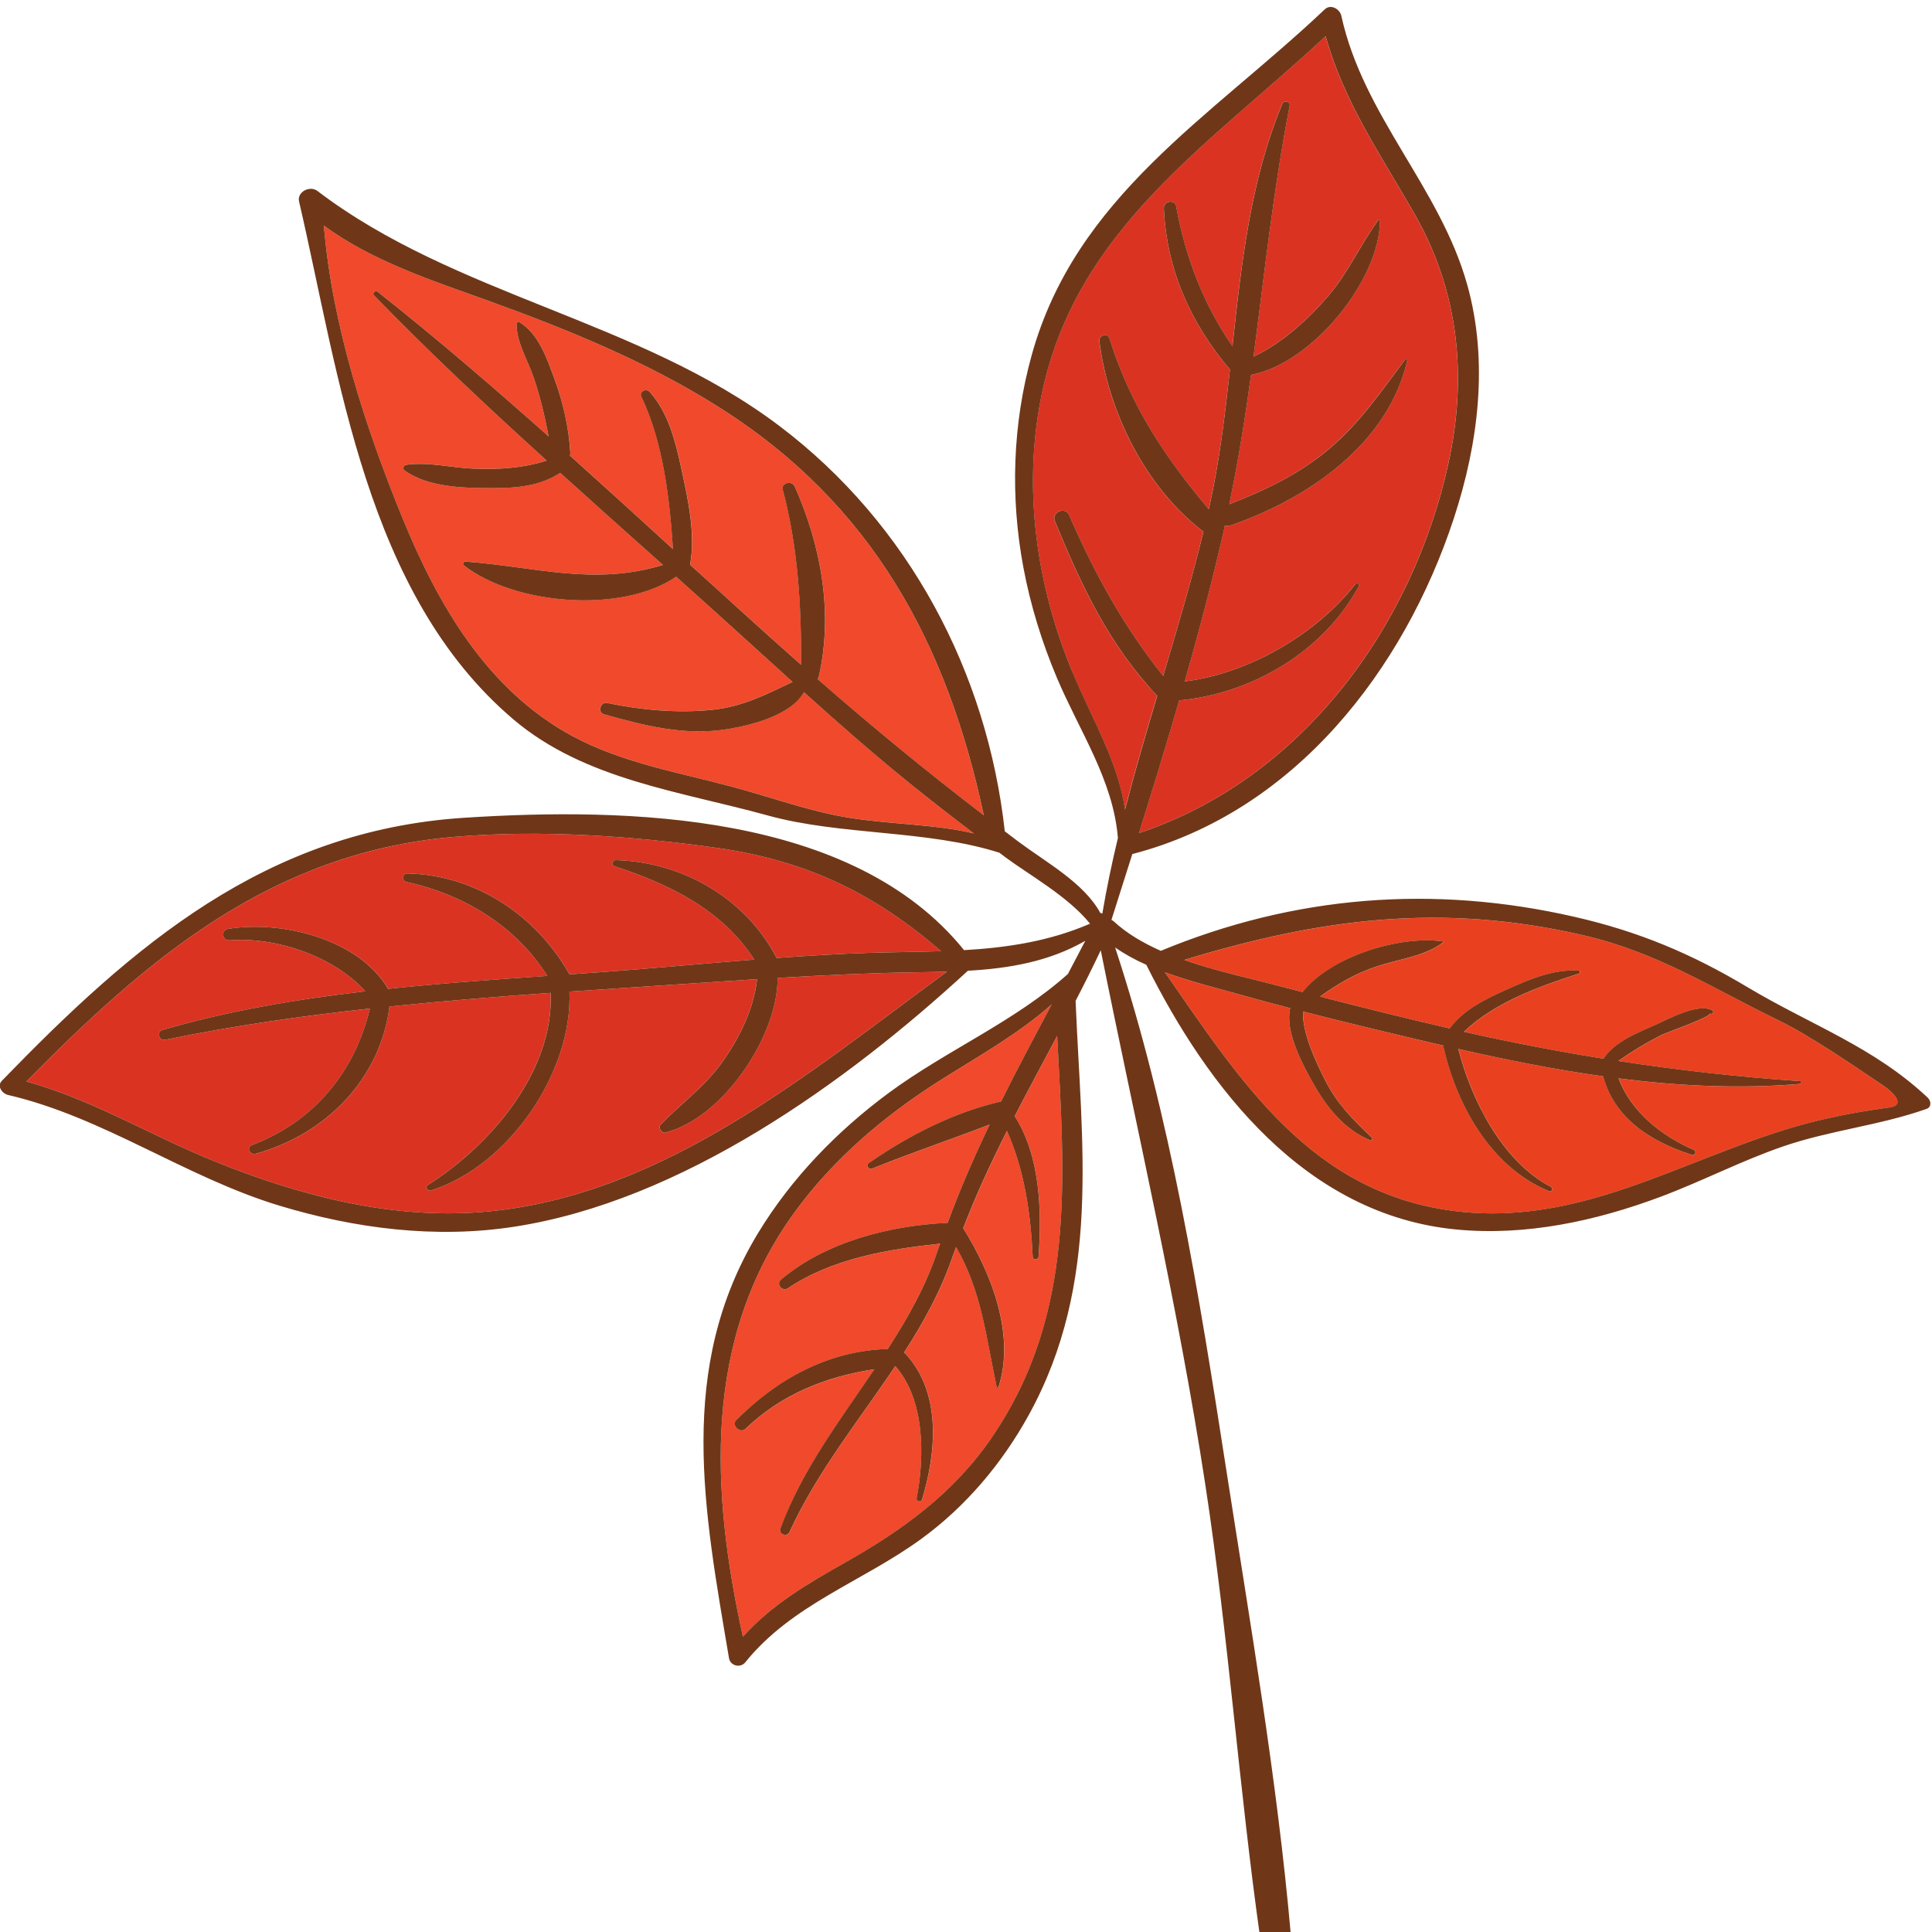 <?xml version="1.0" encoding="UTF-8" standalone="no"?>
<!-- Created with Inkscape (http://www.inkscape.org/) -->

<svg
   width="48"
   height="48"
   viewBox="0 0 48 48"
   version="1.1"
   id="svg1"
   inkscape:version="1.3 (0e150ed, 2023-07-21)"
   sodipodi:docname="leaf9.svg"
   xmlns:inkscape="http://www.inkscape.org/namespaces/inkscape"
   xmlns:sodipodi="http://sodipodi.sourceforge.net/DTD/sodipodi-0.dtd"
   xmlns="http://www.w3.org/2000/svg"
   xmlns:svg="http://www.w3.org/2000/svg">
  <sodipodi:namedview
     id="namedview1"
     pagecolor="#505050"
     bordercolor="#ffffff"
     borderopacity="1"
     inkscape:showpageshadow="0"
     inkscape:pageopacity="0"
     inkscape:pagecheckerboard="1"
     inkscape:deskcolor="#505050"
     inkscape:document-units="px"
     inkscape:zoom="11.85877"
     inkscape:cx="48.951114"
     inkscape:cy="28.628601"
     inkscape:window-width="1920"
     inkscape:window-height="1011"
     inkscape:window-x="0"
     inkscape:window-y="0"
     inkscape:window-maximized="1"
     inkscape:current-layer="layer1" />
  <defs
     id="defs1" />
  <g
     inkscape:label="Layer 1"
     inkscape:groupmode="layer"
     id="layer1">
    <path
       d="m 28.749,17.288 c -1.207,-1.283 -1.878,-2.728 -2.542,-4.34 -0.092,-0.224 0.257,-0.372 0.354,-0.15 0.627,1.442 1.355,2.77 2.336,3.994 0.356,-1.19 0.709,-2.38 1.001,-3.583 -1.455,-1.109 -2.368,-2.992 -2.587,-4.74 -0.017,-0.137 0.204,-0.208 0.248,-0.068 0.524,1.675 1.372,2.94 2.47,4.25 0.006,-0.027 0.013,-0.054 0.019,-0.081 0.246,-1.102 0.384,-2.242 0.509,-3.389 -0.983,-1.161 -1.572,-2.486 -1.642,-4.002 -0.009,-0.192 0.272,-0.237 0.307,-0.042 0.225,1.243 0.674,2.425 1.397,3.465 0.221,-2.062 0.451,-4.129 1.239,-6.022 0.04,-0.096 0.203,-0.058 0.182,0.047 -0.403,2.063 -0.624,4.152 -0.899,6.233 0.719,-0.338 1.361,-0.928 1.858,-1.508 0.501,-0.585 0.797,-1.273 1.245,-1.886 0.014,-0.02 0.041,-0.004 0.04,0.016 -0.008,1.464 -1.671,3.542 -3.204,3.832 -0.147,1.076 -0.321,2.148 -0.54,3.213 0.905,-0.352 1.749,-0.753 2.493,-1.386 0.76,-0.646 1.284,-1.422 1.873,-2.206 0.017,-0.023 0.06,-0.008 0.054,0.021 -0.471,2.064 -2.451,3.428 -4.382,4.096 -0.054,0.019 -0.103,0.016 -0.148,0.006 -0.009,0.038 -0.015,0.077 -0.024,0.115 -0.288,1.258 -0.618,2.51 -0.973,3.757 1.603,-0.199 3.273,-1.179 4.24,-2.418 0.034,-0.043 0.113,-0.002 0.086,0.048 -0.858,1.597 -2.617,2.669 -4.464,2.842 -0.32,1.103 -0.656,2.202 -1,3.297 4.073,-1.36 6.796,-5.149 7.685,-9.168 0.473,-2.137 0.277,-4.257 -0.82,-6.183 -0.858,-1.508 -1.767,-2.796 -2.227,-4.45 -2.909,2.718 -6.241,4.816 -7.069,8.974 -0.454,2.28 -0.116,4.671 0.774,6.813 0.495,1.19 1.137,2.237 1.309,3.426 0.245,-0.946 0.52,-1.885 0.8,-2.824"
       style="fill:#db3322;fill-opacity:1;fill-rule:nonzero;stroke:none;stroke-width:0.022"
       id="path14" />
    <path
       d="m 25.211,27.73 c 0.637,0.995 0.676,2.366 0.592,3.498 -0.006,0.079 -0.14,0.08 -0.144,5.3e-4 -0.052,-1.072 -0.202,-2.145 -0.639,-3.129 -0.403,0.795 -0.772,1.598 -1.088,2.415 0.697,1.114 1.303,2.644 0.876,3.952 -0.007,0.022 -0.039,0.014 -0.043,-0.005 -0.265,-1.239 -0.371,-2.366 -1.009,-3.476 -0.025,0.07 -0.055,0.14 -0.079,0.211 -0.291,0.863 -0.726,1.651 -1.215,2.411 0.01,0.007 0.021,0.011 0.03,0.021 0.91,0.975 0.772,2.463 0.417,3.632 -0.023,0.075 -0.149,0.04 -0.135,-0.034 0.199,-1.031 0.212,-2.441 -0.53,-3.286 -0.906,1.354 -1.949,2.638 -2.625,4.121 -0.064,0.141 -0.281,0.054 -0.227,-0.09 0.535,-1.447 1.474,-2.679 2.334,-3.952 -1.21,0.186 -2.307,0.621 -3.205,1.482 -0.13,0.124 -0.352,-0.09 -0.228,-0.216 1.004,-1.016 2.285,-1.728 3.762,-1.769 8.78e-4,0 0.002,5.31e-4 0.002,5.31e-4 0.502,-0.778 0.954,-1.581 1.247,-2.469 0.016,-0.05 0.037,-0.099 0.053,-0.149 -1.309,0.141 -2.679,0.372 -3.776,1.104 -0.149,0.099 -0.311,-0.098 -0.174,-0.214 1.105,-0.933 2.694,-1.34 4.137,-1.407 0.304,-0.823 0.656,-1.636 1.044,-2.442 -0.969,0.373 -1.957,0.706 -2.921,1.095 -0.085,0.034 -0.162,-0.083 -0.084,-0.137 0.983,-0.68 2.108,-1.261 3.289,-1.532 0.405,-0.81 0.83,-1.614 1.256,-2.41 -0.826,0.733 -1.788,1.268 -2.762,1.882 -1.389,0.875 -2.65,1.948 -3.613,3.266 -2.308,3.158 -2.089,6.95 -1.296,10.562 0.703,-0.79 1.597,-1.314 2.538,-1.844 1.448,-0.816 2.702,-1.732 3.643,-3.103 2.116,-3.082 1.805,-6.508 1.628,-9.981 -0.354,0.663 -0.71,1.326 -1.055,1.992"
       style="fill:#f1492b;fill-opacity:1;fill-rule:nonzero;stroke:none;stroke-width:0.022"
       id="path16" />
    <path
       d="m 12.149,30.097 c 4.38,-0.426 7.957,-3.453 11.378,-5.957 -0.255,0.008 -0.512,0.012 -0.771,0.016 -1.149,0.017 -2.293,0.073 -3.437,0.141 0.006,1.446 -1.36,3.477 -2.784,3.84 -0.104,0.027 -0.192,-0.122 -0.12,-0.198 0.5,-0.52 1.073,-0.924 1.502,-1.516 0.449,-0.621 0.806,-1.338 0.892,-2.096 -0.554,0.035 -1.107,0.072 -1.662,0.109 -1.002,0.068 -2.001,0.132 -3,0.2 0.079,1.99 -1.495,4.324 -3.44,4.941 -0.08,0.025 -0.163,-0.081 -0.082,-0.133 1.573,-0.992 3.141,-2.84 3.054,-4.776 -1.338,0.094 -2.672,0.202 -4.004,0.339 C 9.454,26.795 8.109,28.177 6.355,28.665 6.211,28.705 6.111,28.506 6.259,28.45 7.834,27.852 8.824,26.605 9.191,25.057 7.487,25.244 5.788,25.486 4.098,25.835 3.955,25.864 3.888,25.634 4.027,25.593 5.668,25.114 7.364,24.827 9.079,24.629 8.296,23.757 6.847,23.272 5.71,23.362 c -0.189,0.015 -0.23,-0.253 -0.041,-0.284 1.336,-0.22 3.24,0.258 3.964,1.471 0.004,0.007 0.003,0.013 0.006,0.019 1.318,-0.138 2.644,-0.23 3.961,-0.322 -0.777,-1.225 -2.047,-2.016 -3.494,-2.332 -0.139,-0.03 -0.114,-0.216 0.028,-0.213 1.717,0.044 3.201,1.061 4.017,2.507 0.561,-0.039 1.121,-0.079 1.677,-0.124 0.971,-0.079 1.942,-0.167 2.914,-0.243 -0.8,-1.236 -2.083,-1.863 -3.48,-2.322 -0.093,-0.03 -0.044,-0.152 0.041,-0.15 1.675,0.049 3.231,0.964 3.994,2.432 0.771,-0.056 1.543,-0.104 2.315,-0.128 0.598,-0.019 1.187,-0.022 1.769,-0.041 -1.63,-1.414 -3.311,-2.247 -5.564,-2.566 -2.124,-0.3 -4.383,-0.455 -6.522,-0.275 -4.544,0.383 -7.633,3.031 -10.638,6.078 1.635,0.448 3.085,1.34 4.651,1.975 2.154,0.872 4.493,1.482 6.843,1.253"
       style="fill:#db3322;fill-opacity:1;fill-rule:nonzero;stroke:none;stroke-width:0.022"
       id="path18" />
    <path
       d="M 30.811,24.712 C 30.22,24.545 29.563,24.384 28.942,24.157 c 1.875,2.685 3.641,5.539 7.307,5.945 3.393,0.376 6.084,-1.672 9.249,-2.335 0.425,-0.097 0.854,-0.166 1.285,-0.229 0.055,-0.008 0.111,-0.016 0.166,-0.024 0.441,-0.063 0.026,-0.417 -0.148,-0.535 -0.833,-0.565 -1.87,-1.267 -2.605,-1.625 -1.665,-0.811 -3.009,-1.69 -4.863,-2.118 -3.531,-0.814 -6.532,-0.413 -9.908,0.615 0.807,0.282 1.677,0.466 2.408,0.66 0.177,0.047 0.355,0.091 0.532,0.137 0.692,-0.885 2.424,-1.418 3.494,-1.256 0.008,0.001 0.012,0.012 0.005,0.017 -0.461,0.351 -1.087,0.416 -1.635,0.595 -0.544,0.178 -0.986,0.439 -1.43,0.756 1.07,0.276 2.144,0.543 3.221,0.792 0.355,-0.478 0.894,-0.733 1.434,-0.974 0.555,-0.249 1.14,-0.501 1.764,-0.463 0.039,0.002 0.048,0.062 0.011,0.075 -0.982,0.314 -2.101,0.719 -2.855,1.445 1.151,0.261 2.307,0.483 3.468,0.669 0.278,-0.43 0.853,-0.645 1.309,-0.85 0.297,-0.133 1.051,-0.547 1.398,-0.348 0.016,0.009 0.024,0.037 0.015,0.052 -0.003,0.005 -0.006,0.011 -0.009,0.016 -0.008,0.016 -0.023,0.021 -0.04,0.016 -0.003,-0.001 -0.007,-0.002 -0.01,-0.003 -0.007,-0.002 -0.01,-0.009 -0.009,-0.015 -0.005,0.108 -1.069,0.469 -1.226,0.549 -0.379,0.193 -0.723,0.401 -1.061,0.64 1.495,0.23 3,0.398 4.518,0.501 0.039,0.003 0.039,0.064 4.87e-4,0.068 -1.517,0.127 -3.021,0.053 -4.514,-0.137 0.312,0.823 1.055,1.425 1.872,1.777 0.08,0.034 0.031,0.148 -0.051,0.122 -1.023,-0.331 -1.915,-0.899 -2.203,-1.95 -1.206,-0.17 -2.405,-0.411 -3.598,-0.68 0.319,1.252 1.098,2.807 2.301,3.426 0.067,0.034 0.027,0.138 -0.045,0.108 -1.465,-0.599 -2.313,-2.178 -2.634,-3.62 -0.17,-0.039 -0.34,-0.079 -0.509,-0.119 -0.992,-0.234 -1.985,-0.473 -2.973,-0.726 -0.018,0.536 0.32,1.254 0.555,1.714 0.296,0.581 0.684,0.971 1.154,1.416 0.031,0.03 0.006,0.089 -0.04,0.069 -0.625,-0.258 -1.067,-0.803 -1.389,-1.369 C 32.383,26.487 31.914,25.636 32.056,25.049 31.64,24.94 31.224,24.828 30.811,24.712"
       style="fill:#e9411f;fill-opacity:1;fill-rule:nonzero;stroke:none;stroke-width:0.022"
       id="path20" />
    <path
       d="m 20.314,16.874 c 1.338,1.17 2.713,2.298 4.126,3.381 C 23.539,16.025 21.692,12.52 17.82,10.091 16.025,8.965 14.066,8.17 12.071,7.452 10.703,6.959 9.224,6.474 8.046,5.604 c 0.205,2.459 1.023,4.99 1.943,7.244 0.874,2.142 2.1,4.292 4.24,5.442 1.23,0.661 2.606,0.895 3.948,1.252 0.982,0.262 1.939,0.619 2.946,0.778 1.058,0.167 2.096,0.153 3.072,0.386 -0.547,-0.416 -1.091,-0.835 -1.623,-1.268 -0.889,-0.722 -1.748,-1.477 -2.599,-2.241 -0.317,0.566 -1.291,0.817 -1.878,0.914 -1.074,0.177 -2.069,-0.076 -3.091,-0.367 -0.164,-0.046 -0.089,-0.314 0.076,-0.28 0.842,0.175 1.745,0.259 2.605,0.171 0.768,-0.078 1.342,-0.378 2.004,-0.694 -0.468,-0.423 -0.935,-0.847 -1.401,-1.271 -0.494,-0.449 -0.992,-0.895 -1.491,-1.342 -1.357,0.925 -4.021,0.695 -5.272,-0.281 -0.044,-0.034 -0.015,-0.1 0.04,-0.096 1.762,0.134 3.176,0.608 4.904,0.084 -0.851,-0.761 -1.705,-1.522 -2.553,-2.288 -0.493,0.328 -1.078,0.38 -1.679,0.379 -0.71,-6.35e-4 -1.596,-0.014 -2.187,-0.439 -0.056,-0.041 -0.031,-0.129 0.037,-0.139 0.548,-0.081 1.111,0.071 1.665,0.094 0.636,0.026 1.235,-0.011 1.828,-0.2 -1.47,-1.334 -2.916,-2.69 -4.29,-4.105 -0.051,-0.053 0.034,-0.134 0.09,-0.09 1.456,1.148 2.862,2.358 4.249,3.594 C 13.534,10.34 13.42,9.848 13.25,9.357 13.098,8.918 12.834,8.511 12.834,8.043 c 0,-0.04 0.052,-0.05 0.08,-0.033 0.471,0.287 0.677,0.902 0.858,1.392 0.218,0.592 0.361,1.222 0.4,1.85 0.002,0.025 -0.004,0.047 -0.009,0.068 0.857,0.77 1.709,1.546 2.559,2.322 -0.085,-1.272 -0.244,-2.649 -0.786,-3.788 -0.06,-0.126 0.117,-0.215 0.205,-0.119 0.477,0.523 0.652,1.274 0.797,1.946 0.161,0.745 0.348,1.587 0.209,2.349 0.916,0.836 1.833,1.668 2.76,2.487 0.001,-1.482 -0.075,-2.903 -0.458,-4.353 -0.045,-0.169 0.229,-0.232 0.296,-0.081 0.654,1.477 0.957,3.118 0.604,4.711 -0.007,0.031 -0.019,0.058 -0.033,0.08"
       style="fill:#f1492b;fill-opacity:1;fill-rule:nonzero;stroke:none;stroke-width:0.022"
       id="path22" />
    <path
       d="m 46.949,27.513 c -0.056,0.008 -0.111,0.016 -0.167,0.024 -0.431,0.063 -0.86,0.132 -1.285,0.229 -3.164,0.664 -5.855,2.711 -9.249,2.335 -3.666,-0.406 -5.432,-3.26 -7.307,-5.945 0.621,0.227 1.277,0.388 1.868,0.555 0.414,0.117 0.829,0.228 1.246,0.337 -0.142,0.588 0.327,1.438 0.596,1.912 0.323,0.567 0.764,1.111 1.389,1.369 0.047,0.019 0.072,-0.039 0.04,-0.069 -0.471,-0.445 -0.858,-0.835 -1.154,-1.416 -0.235,-0.46 -0.572,-1.179 -0.555,-1.714 0.988,0.254 1.982,0.492 2.973,0.726 0.17,0.04 0.339,0.08 0.509,0.119 0.321,1.443 1.169,3.021 2.634,3.62 0.073,0.03 0.112,-0.074 0.045,-0.108 -1.204,-0.619 -1.983,-2.174 -2.301,-3.426 1.192,0.27 2.391,0.511 3.598,0.68 0.287,1.051 1.18,1.619 2.203,1.95 0.082,0.027 0.131,-0.087 0.051,-0.122 -0.816,-0.352 -1.56,-0.955 -1.872,-1.777 1.493,0.19 2.997,0.265 4.514,0.137 0.039,-0.003 0.039,-0.065 -4.88e-4,-0.068 -1.518,-0.103 -3.023,-0.272 -4.518,-0.501 0.338,-0.239 0.682,-0.447 1.061,-0.64 0.156,-0.08 1.221,-0.441 1.226,-0.549 -1.65e-4,0.006 0.003,0.013 0.009,0.015 0.003,8.47e-4 0.007,0.002 0.01,0.003 0.017,0.005 0.031,-8.47e-4 0.04,-0.016 0.003,-0.005 0.006,-0.011 0.009,-0.016 0.009,-0.016 0.001,-0.043 -0.015,-0.052 -0.347,-0.199 -1.101,0.215 -1.398,0.348 -0.456,0.205 -1.031,0.42 -1.309,0.85 -1.161,-0.186 -2.317,-0.409 -3.468,-0.669 0.754,-0.726 1.874,-1.131 2.855,-1.445 0.037,-0.012 0.027,-0.072 -0.011,-0.075 -0.623,-0.038 -1.208,0.214 -1.764,0.463 -0.54,0.242 -1.079,0.496 -1.434,0.974 -1.077,-0.249 -2.151,-0.515 -3.221,-0.792 0.444,-0.317 0.886,-0.578 1.43,-0.756 0.547,-0.179 1.173,-0.244 1.635,-0.595 0.007,-0.005 0.004,-0.016 -0.005,-0.017 -1.071,-0.162 -2.803,0.372 -3.494,1.256 -0.177,-0.046 -0.356,-0.09 -0.532,-0.137 -0.73,-0.194 -1.601,-0.378 -2.408,-0.66 3.376,-1.028 6.378,-1.429 9.908,-0.615 1.854,0.428 3.197,1.308 4.863,2.118 0.735,0.358 1.773,1.06 2.606,1.625 0.174,0.118 0.589,0.472 0.148,0.535 z M 24.638,35.718 c -0.941,1.371 -2.196,2.287 -3.643,3.103 -0.94,0.53 -1.835,1.055 -2.538,1.844 -0.793,-3.612 -1.012,-7.404 1.296,-10.562 0.963,-1.318 2.224,-2.39 3.613,-3.266 0.974,-0.614 1.936,-1.149 2.762,-1.882 -0.426,0.797 -0.852,1.6 -1.256,2.41 -1.182,0.271 -2.307,0.852 -3.289,1.532 -0.078,0.054 -6.5e-4,0.171 0.084,0.137 0.963,-0.39 1.952,-0.722 2.921,-1.095 -0.388,0.805 -0.74,1.619 -1.044,2.442 -1.443,0.067 -3.032,0.474 -4.137,1.407 -0.137,0.116 0.026,0.313 0.174,0.214 1.097,-0.733 2.467,-0.963 3.776,-1.104 -0.017,0.05 -0.037,0.099 -0.054,0.149 -0.292,0.888 -0.744,1.692 -1.247,2.469 -6.49e-4,0 -0.001,-5.3e-4 -0.002,-5.3e-4 -1.478,0.041 -2.758,0.753 -3.763,1.769 -0.125,0.126 0.098,0.34 0.228,0.216 0.899,-0.862 1.995,-1.297 3.205,-1.482 -0.86,1.272 -1.799,2.504 -2.334,3.952 -0.054,0.145 0.163,0.231 0.227,0.09 0.677,-1.483 1.72,-2.767 2.626,-4.121 0.742,0.845 0.729,2.256 0.53,3.286 -0.015,0.075 0.112,0.109 0.134,0.034 0.355,-1.169 0.493,-2.657 -0.417,-3.632 -0.009,-0.01 -0.02,-0.014 -0.03,-0.021 0.489,-0.76 0.924,-1.548 1.215,-2.411 0.024,-0.071 0.054,-0.14 0.079,-0.211 0.639,1.111 0.744,2.237 1.009,3.476 0.004,0.02 0.036,0.028 0.043,0.005 0.426,-1.308 -0.179,-2.838 -0.876,-3.952 0.315,-0.817 0.685,-1.62 1.088,-2.415 0.438,0.984 0.588,2.057 0.64,3.129 0.004,0.08 0.138,0.078 0.144,-5.3e-4 0.084,-1.132 0.045,-2.503 -0.592,-3.498 0.345,-0.666 0.701,-1.329 1.055,-1.992 0.177,3.473 0.488,6.899 -1.628,9.981 z M 12.149,30.097 C 9.8,30.326 7.46,29.716 5.307,28.843 3.741,28.209 2.291,27.317 0.656,26.869 3.662,23.821 6.75,21.173 11.294,20.791 c 2.139,-0.18 4.398,-0.025 6.522,0.275 2.253,0.319 3.934,1.153 5.564,2.566 -0.582,0.019 -1.171,0.023 -1.769,0.041 -0.772,0.024 -1.544,0.073 -2.315,0.128 -0.762,-1.468 -2.318,-2.384 -3.994,-2.432 -0.084,-0.002 -0.133,0.119 -0.041,0.15 1.397,0.459 2.68,1.086 3.48,2.322 -0.972,0.076 -1.944,0.164 -2.914,0.243 -0.556,0.045 -1.115,0.085 -1.677,0.124 -0.816,-1.446 -2.301,-2.463 -4.017,-2.507 -0.142,-0.004 -0.167,0.182 -0.028,0.213 1.447,0.316 2.718,1.107 3.494,2.332 -1.317,0.091 -2.643,0.184 -3.961,0.322 -0.003,-0.006 -0.003,-0.013 -0.007,-0.019 -0.724,-1.213 -2.627,-1.692 -3.964,-1.471 -0.188,0.031 -0.147,0.3 0.042,0.284 1.137,-0.091 2.586,0.395 3.369,1.267 -1.715,0.198 -3.411,0.485 -5.051,0.964 -0.14,0.041 -0.073,0.271 0.07,0.242 1.691,-0.349 3.389,-0.591 5.093,-0.778 -0.368,1.548 -1.358,2.795 -2.932,3.393 -0.148,0.056 -0.048,0.255 0.096,0.214 1.754,-0.487 3.099,-1.87 3.322,-3.657 1.331,-0.137 2.666,-0.245 4.004,-0.339 0.087,1.937 -1.481,3.784 -3.054,4.776 -0.081,0.051 0.002,0.158 0.082,0.133 1.945,-0.617 3.519,-2.951 3.44,-4.941 0.999,-0.068 1.999,-0.132 3,-0.2 0.554,-0.037 1.108,-0.074 1.662,-0.109 -0.086,0.758 -0.443,1.475 -0.892,2.096 -0.428,0.592 -1.001,0.996 -1.502,1.516 -0.072,0.075 0.016,0.224 0.12,0.198 1.424,-0.362 2.79,-2.394 2.784,-3.84 1.144,-0.068 2.288,-0.124 3.437,-0.141 0.259,-0.004 0.516,-0.008 0.771,-0.016 -3.421,2.504 -6.998,5.532 -11.378,5.957 z m 7.594,-18.014 c -0.067,-0.151 -0.341,-0.088 -0.296,0.081 0.383,1.45 0.459,2.871 0.458,4.353 -0.926,-0.819 -1.843,-1.651 -2.76,-2.487 0.138,-0.761 -0.048,-1.603 -0.209,-2.349 -0.145,-0.672 -0.32,-1.423 -0.797,-1.946 -0.087,-0.095 -0.264,-0.006 -0.205,0.119 0.542,1.139 0.701,2.515 0.786,3.788 -0.85,-0.777 -1.702,-1.553 -2.559,-2.322 0.005,-0.022 0.01,-0.043 0.009,-0.068 C 14.133,10.624 13.99,9.994 13.771,9.402 13.591,8.913 13.384,8.297 12.914,8.01 c -0.028,-0.017 -0.08,-0.007 -0.08,0.033 -8.9e-5,0.468 0.264,0.875 0.416,1.314 0.17,0.491 0.284,0.983 0.38,1.485 -1.387,-1.235 -2.794,-2.446 -4.249,-3.594 -0.056,-0.044 -0.142,0.037 -0.09,0.09 1.373,1.415 2.82,2.771 4.29,4.105 -0.593,0.189 -1.191,0.226 -1.828,0.2 -0.554,-0.023 -1.117,-0.175 -1.665,-0.094 -0.068,0.01 -0.093,0.099 -0.037,0.139 0.592,0.425 1.477,0.438 2.187,0.439 0.601,8.48e-4 1.185,-0.051 1.679,-0.379 0.848,0.767 1.702,1.528 2.553,2.288 -1.728,0.523 -3.141,0.049 -4.904,-0.084 -0.055,-0.004 -0.084,0.062 -0.04,0.096 1.251,0.977 3.915,1.207 5.272,0.281 0.499,0.447 0.997,0.893 1.491,1.342 0.466,0.424 0.933,0.848 1.401,1.271 -0.663,0.316 -1.236,0.616 -2.004,0.694 -0.86,0.088 -1.763,0.004 -2.605,-0.171 -0.165,-0.034 -0.24,0.234 -0.076,0.28 1.023,0.29 2.018,0.544 3.091,0.367 0.587,-0.097 1.562,-0.348 1.878,-0.914 0.85,0.765 1.71,1.52 2.599,2.241 0.533,0.433 1.076,0.852 1.623,1.268 -0.977,-0.233 -2.015,-0.219 -3.073,-0.386 C 20.116,20.162 19.159,19.805 18.178,19.543 16.836,19.185 15.459,18.952 14.229,18.291 12.089,17.141 10.864,14.99 9.99,12.848 9.07,10.594 8.251,8.064 8.046,5.604 c 1.178,0.87 2.657,1.355 4.025,1.847 1.995,0.719 3.954,1.513 5.749,2.639 3.872,2.429 5.719,5.934 6.621,10.164 -1.413,-1.082 -2.788,-2.21 -4.126,-3.381 0.014,-0.023 0.026,-0.049 0.033,-0.08 0.353,-1.593 0.05,-3.235 -0.604,-4.711 z m 6.897,4.603 C 25.75,14.543 25.412,12.152 25.866,9.872 26.694,5.714 30.026,3.616 32.935,0.898 c 0.46,1.653 1.369,2.942 2.227,4.45 1.096,1.926 1.292,4.046 0.82,6.183 -0.889,4.019 -3.612,7.808 -7.685,9.168 0.344,-1.095 0.68,-2.194 1,-3.297 1.847,-0.173 3.606,-1.245 4.464,-2.842 0.027,-0.05 -0.053,-0.091 -0.086,-0.048 -0.967,1.239 -2.638,2.219 -4.24,2.418 0.355,-1.246 0.685,-2.498 0.973,-3.757 0.009,-0.038 0.015,-0.077 0.024,-0.115 0.045,0.01 0.094,0.013 0.148,-0.006 1.931,-0.668 3.911,-2.032 4.382,-4.096 0.007,-0.029 -0.037,-0.044 -0.054,-0.021 -0.588,0.784 -1.112,1.56 -1.872,2.206 -0.745,0.633 -1.588,1.033 -2.494,1.386 0.22,-1.065 0.393,-2.137 0.54,-3.213 1.533,-0.29 3.196,-2.368 3.204,-3.832 0,-0.02 -0.026,-0.036 -0.04,-0.016 -0.448,0.613 -0.744,1.301 -1.245,1.886 -0.497,0.58 -1.139,1.17 -1.858,1.508 0.275,-2.08 0.496,-4.17 0.899,-6.233 0.02,-0.104 -0.143,-0.143 -0.182,-0.047 -0.788,1.892 -1.018,3.96 -1.239,6.022 -0.722,-1.039 -1.172,-2.221 -1.397,-3.465 -0.035,-0.194 -0.317,-0.149 -0.308,0.042 0.07,1.516 0.659,2.841 1.642,4.002 -0.125,1.146 -0.262,2.286 -0.508,3.389 -0.006,0.027 -0.013,0.054 -0.019,0.081 -1.098,-1.31 -1.945,-2.575 -2.47,-4.25 -0.044,-0.14 -0.266,-0.069 -0.248,0.068 0.219,1.748 1.132,3.631 2.587,4.74 -0.293,1.203 -0.646,2.393 -1.001,3.583 -0.981,-1.224 -1.709,-2.552 -2.336,-3.994 -0.097,-0.222 -0.446,-0.075 -0.354,0.15 0.664,1.611 1.335,3.057 2.542,4.34 -0.28,0.939 -0.556,1.878 -0.8,2.824 -0.172,-1.189 -0.814,-2.236 -1.309,-3.426 z m 21.258,10.589 c -1.343,-1.267 -2.906,-1.807 -4.477,-2.746 -1.391,-0.832 -2.703,-1.385 -4.3,-1.75 -3.504,-0.802 -6.952,-0.534 -10.281,0.844 -0.443,-0.196 -0.848,-0.434 -1.174,-0.736 -0.018,-0.016 -0.035,-0.023 -0.053,-0.032 0.173,-0.545 0.346,-1.09 0.519,-1.636 4.044,-1.05 6.753,-4.589 7.986,-8.334 0.613,-1.864 0.871,-3.906 0.333,-5.818 C 35.774,4.655 33.869,2.882 33.325,0.392 33.289,0.227 33.064,0.09 32.914,0.232 30.069,2.924 26.727,4.874 25.632,8.824 25.156,10.54 25.098,12.348 25.425,14.095 c 0.176,0.942 0.462,1.866 0.836,2.751 0.561,1.326 1.397,2.536 1.513,3.974 -0.149,0.621 -0.28,1.247 -0.387,1.877 -0.015,-0.008 -0.032,-0.013 -0.049,-0.014 C 26.93,21.936 26.012,21.439 25.296,20.906 25.184,20.823 25.075,20.737 24.964,20.654 24.528,16.716 22.591,13.02 19.358,10.578 15.871,7.945 11.314,7.354 7.886,4.744 7.701,4.602 7.374,4.766 7.43,5.006 c 1.005,4.324 1.653,9.754 5.329,12.87 1.767,1.498 4.138,1.782 6.316,2.384 1.817,0.502 3.954,0.352 5.756,0.926 0.053,0.039 0.104,0.08 0.157,0.119 0.569,0.423 1.551,0.968 2.094,1.644 -1.026,0.442 -2.066,0.595 -3.13,0.657 -2.758,-3.416 -8.351,-3.551 -12.419,-3.289 -4.942,0.319 -8.237,3.183 -11.486,6.534 -0.13,0.134 0.006,0.319 0.153,0.353 2.368,0.549 4.409,2.044 6.741,2.75 1.88,0.569 3.877,0.825 5.832,0.524 4.165,-0.642 8.239,-3.566 11.274,-6.36 1.027,-0.059 2.012,-0.225 2.917,-0.744 -0.143,0.274 -0.287,0.549 -0.433,0.825 -1.328,1.187 -3.006,1.89 -4.44,2.946 -1.288,0.949 -2.428,2.126 -3.252,3.482 -2.045,3.366 -1.342,6.922 -0.727,10.571 0.032,0.189 0.283,0.253 0.405,0.101 1.155,-1.435 2.9,-1.998 4.36,-3.057 1.121,-0.814 2.022,-1.889 2.681,-3.085 1.812,-3.288 1.309,-6.735 1.165,-10.291 0.217,-0.417 0.425,-0.836 0.625,-1.257 0.889,4.433 1.918,8.821 2.601,13.297 0.57,3.733 0.835,7.543 1.367,11.291 0.199,-0.039 0.398,-0.079 0.596,-0.121 0.052,-0.011 0.104,-0.022 0.156,-0.033 -0.34,-3.852 -1.013,-7.735 -1.6,-11.517 -0.673,-4.34 -1.382,-8.79 -2.763,-12.987 0.238,0.167 0.5,0.308 0.775,0.431 1.529,3.065 3.96,6.222 7.71,6.577 1.725,0.164 3.456,-0.212 5.06,-0.811 1.028,-0.384 2.006,-0.894 3.045,-1.252 1.169,-0.403 2.406,-0.522 3.569,-0.934 0.129,-0.046 0.115,-0.198 0.033,-0.274"
       style="fill:#6f3718;fill-opacity:1;fill-rule:nonzero;stroke:none;stroke-width:0.022"
       id="path24" />
  </g>
</svg>
